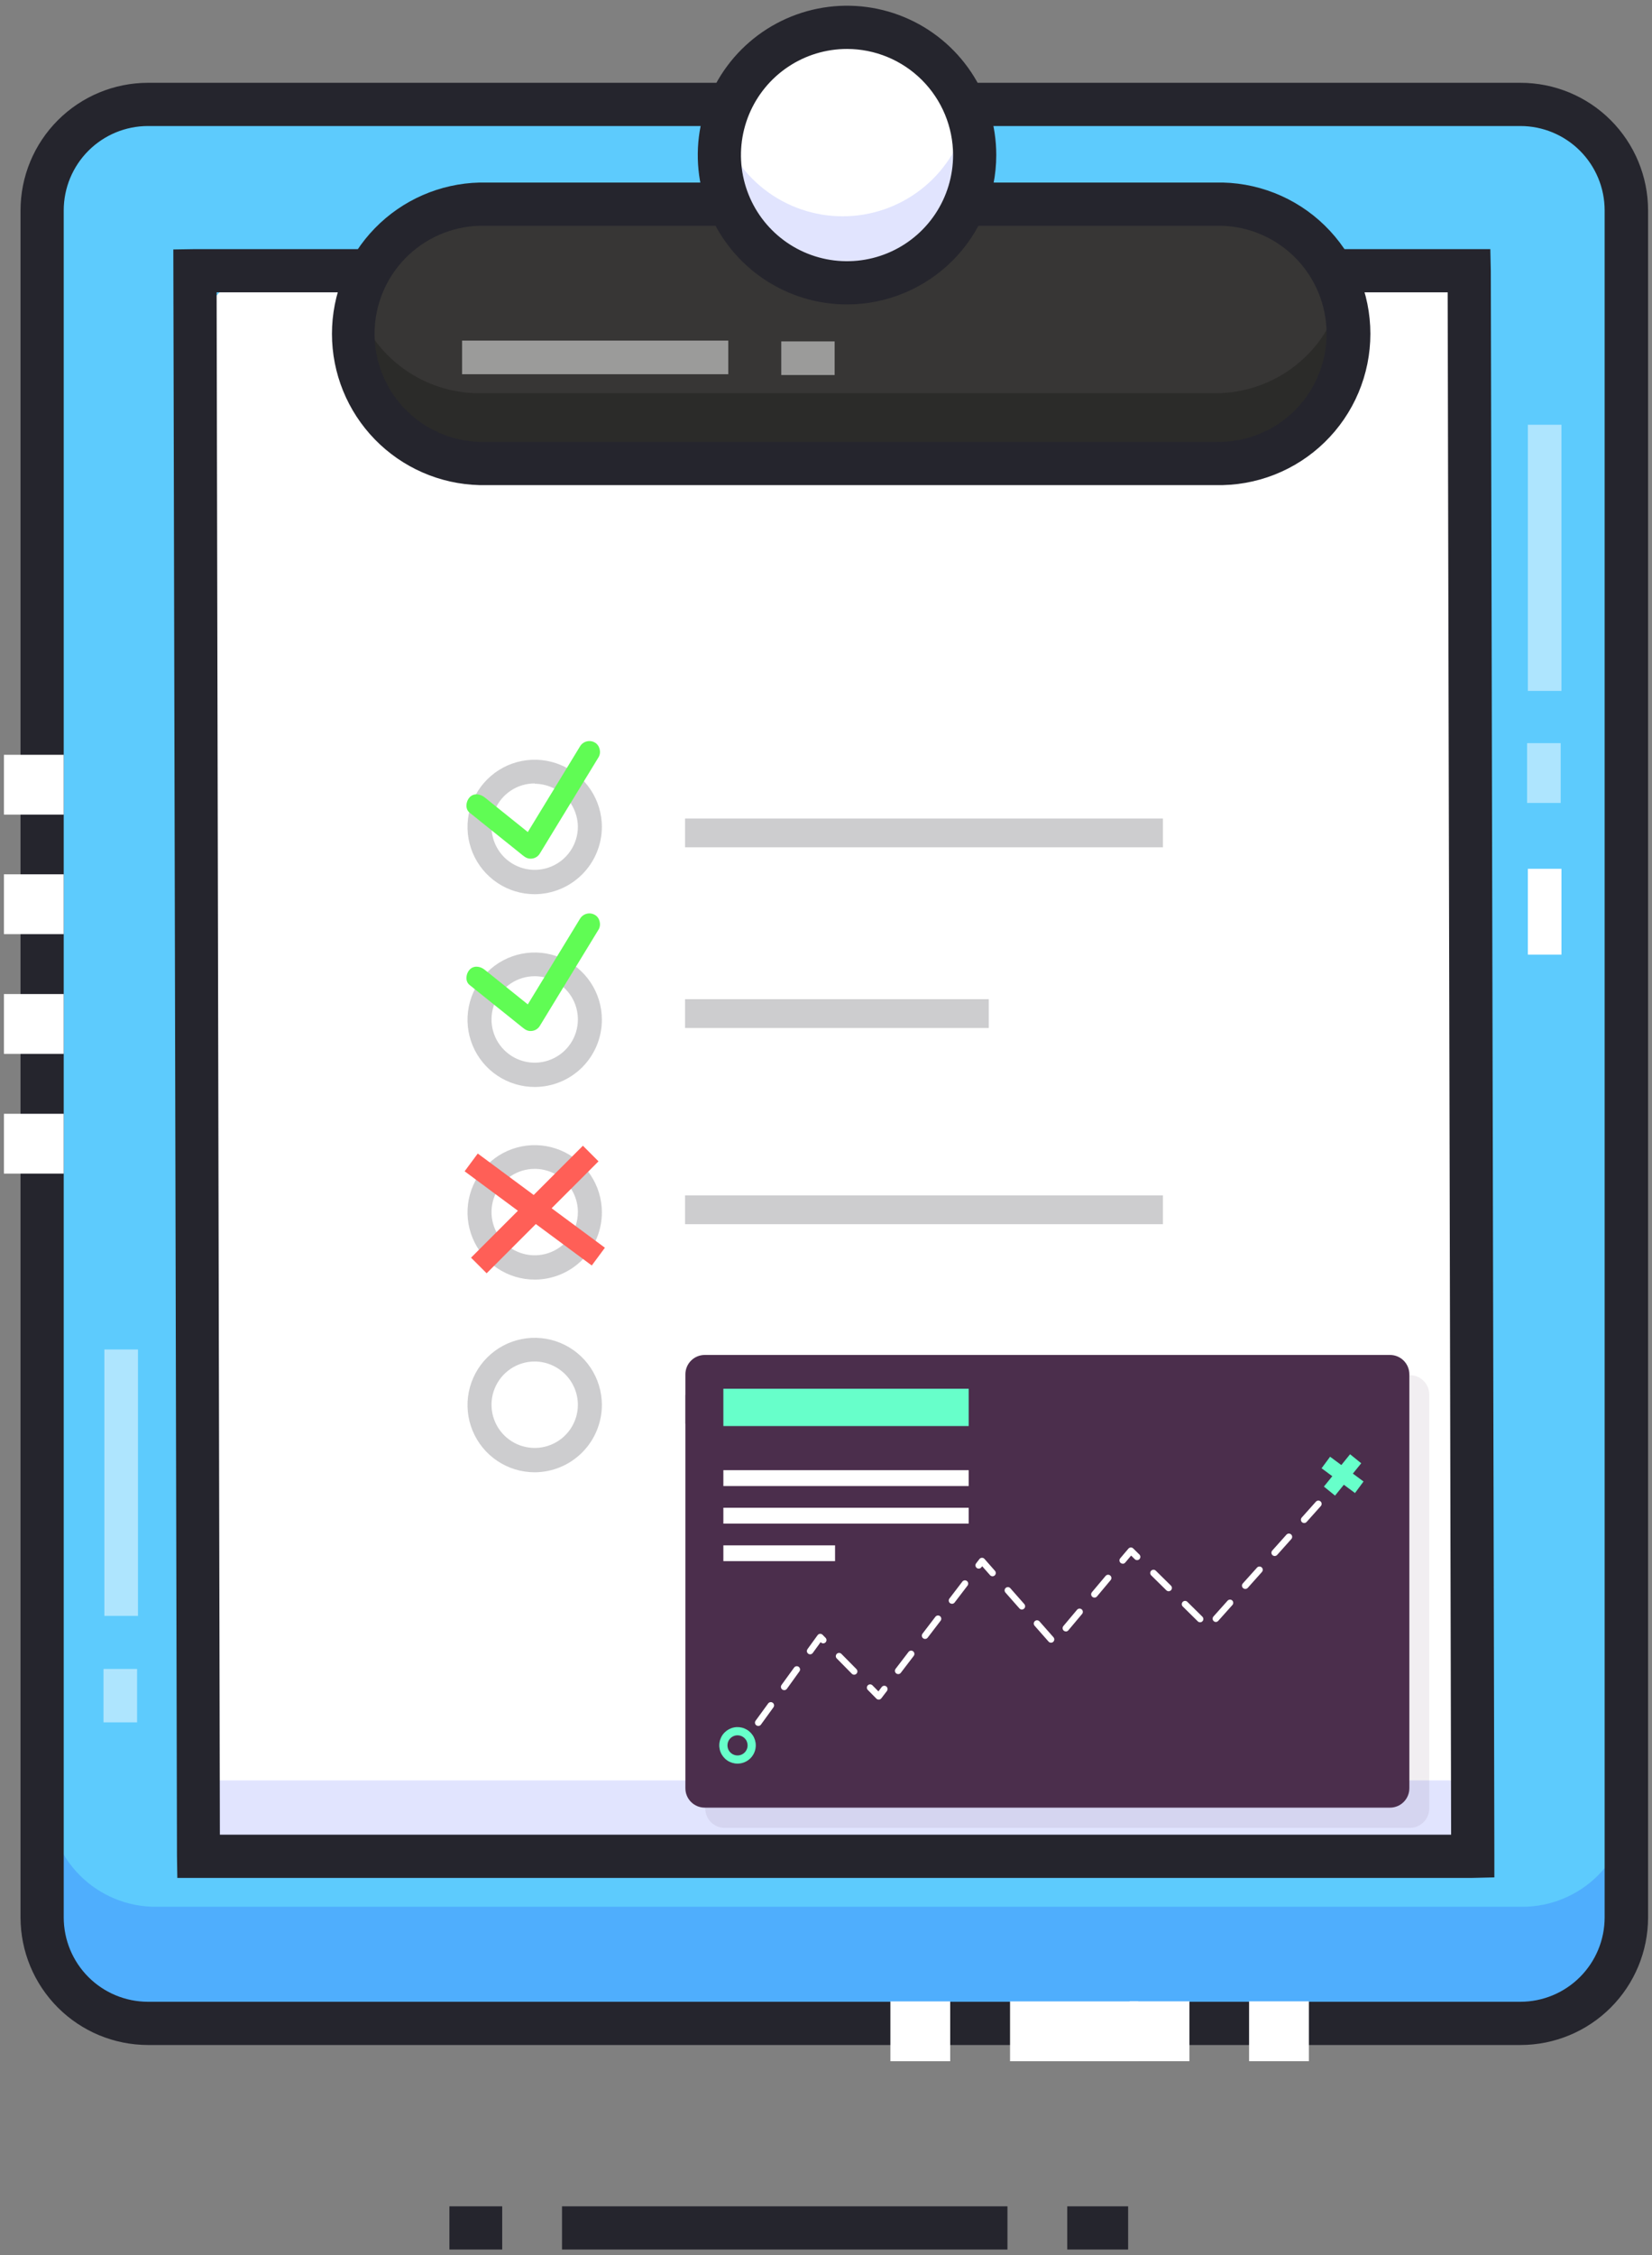 <svg width="173" height="236" viewBox="0 0 173 236" fill="none" xmlns="http://www.w3.org/2000/svg">
<rect x="0" y="0" width="173" height="236" fill="#808080" stroke="none"/>
<g clip-path="url(#clip0_13_7460)">
<path d="M159.155 9.569H16.026C9.839 9.569 4.824 14.585 4.824 20.771V199.04C4.824 205.227 9.839 210.243 16.026 210.243H159.155C165.342 210.243 170.358 205.227 170.358 199.04V20.771C170.358 14.585 165.342 9.569 159.155 9.569Z" fill="#5DCBFD"/>
<path d="M170.624 188.331V200.261C170.623 203.232 169.442 206.08 167.341 208.179C165.24 210.279 162.392 211.459 159.422 211.459H16.287C13.317 211.459 10.469 210.279 8.369 208.179C6.27 206.079 5.09 203.231 5.09 200.261V188.331C5.089 189.801 5.378 191.258 5.941 192.617C6.503 193.976 7.328 195.211 8.368 196.251C9.407 197.292 10.642 198.117 12.001 198.68C13.36 199.243 14.816 199.533 16.287 199.533H159.422C162.393 199.533 165.242 198.352 167.343 196.252C169.444 194.151 170.624 191.302 170.624 188.331Z" fill="#4FAEFD"/>
<path d="M159.246 213.997H15.488C11.951 213.991 8.561 212.584 6.061 210.082C3.56 207.581 2.154 204.19 2.15 200.653V22.008C2.154 18.471 3.56 15.08 6.061 12.579C8.561 10.078 11.951 8.67 15.488 8.665H159.221C162.763 8.662 166.161 10.066 168.668 12.568C171.174 15.07 172.585 18.466 172.589 22.008V200.653C172.585 204.191 171.178 207.583 168.676 210.084C166.175 212.585 162.784 213.993 159.246 213.997ZM15.488 13.188C13.15 13.192 10.91 14.122 9.257 15.776C7.605 17.429 6.676 19.67 6.673 22.008V200.653C6.676 202.991 7.605 205.232 9.257 206.885C10.91 208.539 13.15 209.469 15.488 209.473H159.221C161.559 209.471 163.801 208.541 165.455 206.887C167.108 205.234 168.038 202.992 168.041 200.653V22.008C168.038 19.669 167.108 17.427 165.455 15.774C163.801 14.12 161.559 13.19 159.221 13.188H15.488Z" fill="#25252D"/>
<path d="M87.897 108.881C87.564 108.881 87.244 108.748 87.009 108.513C86.773 108.277 86.641 107.957 86.641 107.624V78.36C86.641 78.027 86.773 77.707 87.009 77.472C87.244 77.236 87.564 77.103 87.897 77.103C88.23 77.103 88.55 77.236 88.785 77.472C89.021 77.707 89.153 78.027 89.153 78.36V107.644C89.148 107.974 89.014 108.288 88.778 108.52C88.543 108.751 88.227 108.881 87.897 108.881Z" fill="white"/>
<path d="M87.897 123.083C87.564 123.083 87.244 122.951 87.009 122.715C86.773 122.48 86.641 122.16 86.641 121.827V115.686C86.641 115.352 86.773 115.033 87.009 114.797C87.244 114.562 87.564 114.429 87.897 114.429C88.23 114.429 88.55 114.562 88.785 114.797C89.021 115.033 89.153 115.352 89.153 115.686V121.832C89.152 122.164 89.019 122.483 88.784 122.717C88.548 122.952 88.23 123.083 87.897 123.083Z" fill="white"/>
<path d="M87.897 132.089C87.564 132.089 87.244 131.956 87.009 131.721C86.773 131.485 86.641 131.166 86.641 130.832V129.038C86.641 128.705 86.773 128.385 87.009 128.15C87.244 127.914 87.564 127.782 87.897 127.782C88.23 127.782 88.55 127.914 88.785 128.15C89.021 128.385 89.153 128.705 89.153 129.038V130.832C89.153 131.166 89.021 131.485 88.785 131.721C88.55 131.956 88.23 132.089 87.897 132.089Z" fill="white"/>
<path d="M87.937 102.684C87.772 102.685 87.609 102.653 87.456 102.59C87.303 102.527 87.164 102.434 87.047 102.318C86.931 102.201 86.838 102.062 86.775 101.909C86.712 101.757 86.68 101.593 86.681 101.428V72.168C86.681 71.835 86.813 71.516 87.049 71.28C87.284 71.044 87.604 70.912 87.937 70.912C88.271 70.912 88.59 71.044 88.826 71.28C89.061 71.516 89.194 71.835 89.194 72.168V101.428C89.194 101.593 89.162 101.757 89.1 101.909C89.037 102.062 88.944 102.201 88.827 102.318C88.71 102.434 88.572 102.527 88.419 102.59C88.266 102.653 88.103 102.685 87.937 102.684Z" fill="white"/>
<path d="M87.857 112.449C87.524 112.449 87.204 112.316 86.969 112.081C86.733 111.845 86.6 111.526 86.6 111.192V107.257C86.6 106.924 86.733 106.605 86.969 106.369C87.204 106.133 87.524 106.001 87.857 106.001C88.19 106.001 88.51 106.133 88.745 106.369C88.981 106.605 89.113 106.924 89.113 107.257V111.192C89.113 111.526 88.981 111.845 88.745 112.081C88.51 112.316 88.19 112.449 87.857 112.449Z" fill="white"/>
<path d="M145.938 189.597H30.188C25.313 189.597 21.353 187.356 21.343 182.2L21.016 35.562C21.014 34.614 21.198 33.675 21.558 32.798C21.919 31.922 22.449 31.125 23.118 30.453C23.787 29.781 24.581 29.248 25.456 28.884C26.332 28.52 27.27 28.331 28.218 28.33H147.235C149.144 28.331 150.976 29.09 152.327 30.439C153.679 31.787 154.441 33.617 154.446 35.527L154.783 180.22C154.793 185.396 150.833 189.597 145.938 189.597Z" fill="white"/>
<path d="M153.436 192.406L21.855 192.879L21.479 186.31H154.919L153.436 192.406Z" fill="#E1E4FE"/>
<path d="M154.195 196.512H18.569L18.533 194.216L18.151 26.104L20.453 26.068H156.07L156.12 28.35L156.492 194.196V196.457L154.195 196.512ZM23.026 191.989H151.964L151.602 30.591H22.685L23.026 191.989Z" fill="#25252D"/>
<path d="M121.78 85.652H71.74V88.668H121.78V85.652Z" fill="#CDCDCF"/>
<path d="M103.547 104.559H71.74V107.574H103.547V104.559Z" fill="#CDCDCF"/>
<path d="M121.78 125.088H71.74V128.104H121.78V125.088Z" fill="#CDCDCF"/>
<path d="M103.547 145.975H71.74V148.99H103.547V145.975Z" fill="#CDCDCF"/>
<path d="M127.278 21.359H50.2C42.706 21.359 36.631 27.434 36.631 34.929C36.631 42.423 42.706 48.498 50.2 48.498H127.278C134.772 48.498 140.847 42.423 140.847 34.929C140.847 27.434 134.772 21.359 127.278 21.359Z" fill="#373635"/>
<path opacity="0.5" d="M140.847 33.798C140.847 37.397 139.417 40.848 136.873 43.393C134.328 45.937 130.877 47.367 127.278 47.367H50.2C48.153 47.371 46.131 46.912 44.286 46.022C42.442 45.133 40.824 43.837 39.553 42.232C38.281 40.627 37.391 38.755 36.947 36.756C36.504 34.757 36.519 32.684 36.993 30.692C37.694 33.668 39.379 36.321 41.777 38.219C44.174 40.117 47.142 41.15 50.2 41.15H127.273C130.332 41.151 133.301 40.119 135.699 38.221C138.097 36.322 139.784 33.669 140.485 30.692C140.726 31.71 140.847 32.752 140.847 33.798Z" fill="#21201F"/>
<path d="M127.273 50.764H50.2C46.07 50.66 42.145 48.947 39.261 45.989C36.377 43.032 34.763 39.064 34.763 34.933C34.763 30.803 36.377 26.835 39.261 23.878C42.145 20.92 46.07 19.207 50.2 19.103H127.273C129.385 19.049 131.487 19.42 133.454 20.191C135.422 20.963 137.215 22.12 138.727 23.596C140.24 25.071 141.443 26.834 142.264 28.781C143.085 30.729 143.508 32.82 143.508 34.933C143.508 37.047 143.085 39.138 142.264 41.086C141.443 43.033 140.24 44.796 138.727 46.271C137.215 47.746 135.422 48.904 133.454 49.676C131.487 50.447 129.385 50.817 127.273 50.764ZM50.2 23.626C47.259 23.713 44.468 24.943 42.419 27.054C40.37 29.165 39.224 31.991 39.224 34.933C39.224 37.875 40.37 40.702 42.419 42.813C44.468 44.924 47.259 46.153 50.2 46.241H127.273C128.786 46.286 130.293 46.027 131.705 45.479C133.116 44.931 134.403 44.105 135.489 43.051C136.576 41.996 137.439 40.735 138.029 39.34C138.619 37.946 138.923 36.447 138.923 34.933C138.923 33.419 138.619 31.921 138.029 30.526C137.439 29.132 136.576 27.87 135.489 26.816C134.403 25.761 133.116 24.936 131.705 24.388C130.293 23.84 128.786 23.581 127.273 23.626H50.2Z" fill="#25252D"/>
<path d="M55.995 93.573C54.603 93.573 53.243 93.16 52.086 92.387C50.928 91.614 50.027 90.515 49.494 89.229C48.962 87.944 48.822 86.529 49.094 85.164C49.365 83.799 50.035 82.546 51.019 81.562C52.003 80.578 53.257 79.908 54.622 79.636C55.987 79.365 57.401 79.504 58.687 80.037C59.973 80.569 61.072 81.471 61.845 82.628C62.618 83.785 63.03 85.145 63.03 86.537C63.022 88.4 62.279 90.185 60.961 91.503C59.643 92.821 57.858 93.565 55.995 93.573ZM55.995 81.979C55.1 81.979 54.225 82.244 53.482 82.741C52.738 83.238 52.158 83.944 51.816 84.771C51.473 85.597 51.384 86.507 51.558 87.384C51.733 88.261 52.164 89.067 52.796 89.7C53.429 90.332 54.235 90.763 55.112 90.938C55.989 91.112 56.899 91.023 57.725 90.68C58.552 90.338 59.258 89.758 59.755 89.015C60.252 88.271 60.517 87.396 60.517 86.502C60.5 85.311 60.017 84.174 59.172 83.335C58.326 82.496 57.186 82.022 55.995 82.014V81.979Z" fill="#CDCDCF"/>
<path d="M55.995 113.746C54.603 113.746 53.243 113.333 52.086 112.56C50.928 111.787 50.027 110.688 49.494 109.402C48.962 108.117 48.822 106.702 49.094 105.337C49.365 103.972 50.035 102.719 51.019 101.735C52.003 100.751 53.257 100.081 54.622 99.809C55.987 99.537 57.401 99.677 58.687 100.209C59.973 100.742 61.072 101.644 61.845 102.801C62.618 103.958 63.03 105.318 63.03 106.71C63.03 107.634 62.848 108.549 62.495 109.402C62.141 110.256 61.623 111.031 60.97 111.685C60.316 112.338 59.541 112.856 58.687 113.21C57.833 113.564 56.918 113.746 55.995 113.746ZM55.995 102.156C55.1 102.156 54.225 102.422 53.482 102.919C52.738 103.416 52.158 104.122 51.816 104.949C51.473 105.775 51.384 106.685 51.558 107.562C51.733 108.439 52.164 109.245 52.796 109.878C53.429 110.51 54.235 110.941 55.112 111.116C55.989 111.29 56.899 111.201 57.725 110.858C58.552 110.516 59.258 109.936 59.755 109.192C60.252 108.449 60.517 107.574 60.517 106.68C60.517 105.48 60.041 104.329 59.193 103.481C58.344 102.633 57.194 102.156 55.995 102.156Z" fill="#CDCDCF"/>
<path d="M55.995 133.903C54.603 133.903 53.243 133.491 52.086 132.718C50.928 131.944 50.027 130.846 49.494 129.56C48.962 128.274 48.822 126.86 49.094 125.495C49.365 124.13 50.035 122.876 51.019 121.892C52.003 120.908 53.257 120.238 54.622 119.967C55.987 119.695 57.401 119.835 58.687 120.367C59.973 120.9 61.072 121.801 61.845 122.958C62.618 124.116 63.03 125.476 63.03 126.867C63.03 128.733 62.289 130.523 60.97 131.843C59.65 133.162 57.861 133.903 55.995 133.903ZM55.995 122.314C55.1 122.314 54.225 122.579 53.482 123.076C52.738 123.573 52.158 124.28 51.816 125.106C51.473 125.933 51.384 126.842 51.558 127.72C51.733 128.597 52.164 129.403 52.796 130.036C53.429 130.668 54.235 131.099 55.112 131.273C55.989 131.448 56.899 131.358 57.725 131.016C58.552 130.674 59.258 130.094 59.755 129.35C60.252 128.606 60.517 127.732 60.517 126.837C60.517 125.638 60.041 124.487 59.193 123.639C58.344 122.791 57.194 122.314 55.995 122.314Z" fill="#CDCDCF"/>
<path d="M55.995 154.066C54.603 154.066 53.243 153.654 52.086 152.881C50.928 152.108 50.027 151.009 49.494 149.723C48.962 148.437 48.822 147.023 49.094 145.658C49.365 144.293 50.035 143.039 51.019 142.055C52.003 141.071 53.257 140.401 54.622 140.13C55.987 139.858 57.401 139.998 58.687 140.53C59.973 141.063 61.072 141.965 61.845 143.122C62.618 144.279 63.03 145.639 63.03 147.031C63.022 148.894 62.279 150.679 60.961 151.997C59.643 153.315 57.858 154.058 55.995 154.066ZM55.995 142.472C55.1 142.472 54.225 142.738 53.482 143.235C52.738 143.732 52.158 144.438 51.816 145.264C51.473 146.091 51.384 147 51.558 147.878C51.733 148.755 52.164 149.561 52.796 150.194C53.429 150.826 54.235 151.257 55.112 151.431C55.989 151.606 56.899 151.516 57.725 151.174C58.552 150.832 59.258 150.252 59.755 149.508C60.252 148.764 60.517 147.89 60.517 146.995C60.51 145.798 60.031 144.652 59.184 143.806C58.337 142.959 57.192 142.48 55.995 142.472Z" fill="#CDCDCF"/>
<path d="M88.701 29.597C96.084 29.597 102.069 23.611 102.069 16.229C102.069 8.845 96.084 2.86 88.701 2.86C81.318 2.86 75.333 8.845 75.333 16.229C75.333 23.611 81.318 29.597 88.701 29.597Z" fill="white"/>
<path d="M101.607 15.861C101.611 17.76 101.211 19.638 100.433 21.37C99.655 23.102 98.517 24.648 97.095 25.906C95.673 27.164 93.999 28.104 92.185 28.665C90.371 29.225 88.458 29.393 86.575 29.157C84.691 28.92 82.879 28.285 81.259 27.294C79.64 26.303 78.251 24.978 77.183 23.407C76.116 21.837 75.395 20.058 75.069 18.187C74.743 16.317 74.82 14.398 75.293 12.56C76.025 15.44 77.697 17.995 80.043 19.819C82.389 21.643 85.277 22.634 88.249 22.634C91.221 22.634 94.109 21.643 96.455 19.819C98.801 17.995 100.473 15.44 101.205 12.56C101.477 13.639 101.612 14.748 101.607 15.861Z" fill="#E1E4FE"/>
<path d="M88.701 31.858C85.61 31.858 82.588 30.941 80.018 29.224C77.448 27.506 75.444 25.066 74.261 22.21C73.078 19.354 72.769 16.211 73.372 13.179C73.975 10.147 75.463 7.362 77.649 5.176C79.835 2.991 82.62 1.502 85.652 0.899C88.684 0.296 91.826 0.605 94.682 1.788C97.538 2.971 99.979 4.975 101.697 7.545C103.414 10.115 104.331 13.137 104.331 16.228C104.327 20.372 102.679 24.346 99.749 27.276C96.818 30.206 92.845 31.854 88.701 31.858ZM88.701 5.122C86.504 5.122 84.357 5.773 82.531 6.994C80.704 8.214 79.281 9.949 78.44 11.978C77.599 14.008 77.379 16.241 77.808 18.395C78.237 20.55 79.294 22.529 80.848 24.082C82.401 25.635 84.38 26.693 86.534 27.122C88.689 27.55 90.922 27.33 92.951 26.489C94.981 25.649 96.716 24.225 97.936 22.399C99.156 20.572 99.808 18.425 99.808 16.228C99.804 13.284 98.632 10.461 96.55 8.379C94.468 6.297 91.646 5.126 88.701 5.122Z" fill="#25252D"/>
<path opacity="0.5" d="M163.518 44.447H160V72.299H163.518V44.447Z" fill="white"/>
<path opacity="0.5" d="M163.437 77.767H159.919V84.024H163.437V77.767Z" fill="white"/>
<path d="M163.518 90.914H160V99.895H163.518V90.914Z" fill="white"/>
<path d="M105.502 230.878H58.854V235.401H105.502V230.878Z" fill="#25252D"/>
<path d="M52.592 230.878H47.064V235.401H52.592V230.878Z" fill="#25252D"/>
<path d="M118.141 230.878H111.764V235.401H118.141V230.878Z" fill="#25252D"/>
<path d="M6.673 78.983H0.411V85.245H6.673V78.983Z" fill="white"/>
<path d="M6.673 91.492H0.411V97.754H6.673V91.492Z" fill="white"/>
<path d="M6.673 104.021H0.411V110.283H6.673V104.021Z" fill="white"/>
<path d="M6.673 116.55H0.411V122.812H6.673V116.55Z" fill="white"/>
<path d="M137.068 215.69V209.428H130.806V215.69H137.068Z" fill="white"/>
<path d="M124.559 215.69V209.428H118.297V215.69H124.559Z" fill="white"/>
<path d="M119.197 215.696V209.434H105.773V215.696H119.197Z" fill="white"/>
<path d="M99.506 215.696V209.434H93.244V215.696H99.506Z" fill="white"/>
<path opacity="0.5" d="M14.448 141.215H10.93V169.092H14.448V141.215Z" fill="white"/>
<path opacity="0.5" d="M14.357 174.646H10.839V180.234H14.357V174.646Z" fill="white"/>
<path opacity="0.5" d="M76.268 35.642H48.391V39.16H76.268V35.642Z" fill="white"/>
<path opacity="0.5" d="M87.405 35.727H81.816V39.245H87.405V35.727Z" fill="white"/>
<g clip-path="url(#clip1_13_7460)">
<path opacity="0.08" d="M147.646 143.903H75.884C74.765 143.903 73.858 144.811 73.858 145.93V189.249C73.858 190.368 74.765 191.275 75.884 191.275H147.646C148.765 191.275 149.672 190.368 149.672 189.249V145.93C149.672 144.811 148.765 143.903 147.646 143.903Z" fill="#4B2E4C"/>
<path d="M145.563 141.788H73.801C72.682 141.788 71.775 142.695 71.775 143.814V187.133C71.775 188.252 72.682 189.159 73.801 189.159H145.563C146.682 189.159 147.589 188.252 147.589 187.133V143.814C147.589 142.695 146.682 141.788 145.563 141.788Z" fill="#4B2E4C"/>
<path d="M101.442 145.321H75.752V149.228H101.442V145.321Z" fill="#67FFCA"/>
<path d="M101.442 153.846H75.752V155.507H101.442V153.846Z" fill="white"/>
<path d="M101.442 157.776H75.752V159.437H101.442V157.776Z" fill="white"/>
<path d="M87.448 161.712H75.752V163.363H87.448V161.712Z" fill="white"/>
<path d="M77.233 184.553C76.855 184.553 76.486 184.441 76.172 184.23C75.858 184.02 75.613 183.721 75.468 183.372C75.324 183.023 75.286 182.639 75.36 182.268C75.434 181.897 75.616 181.557 75.884 181.29C76.151 181.023 76.492 180.841 76.862 180.767C77.233 180.693 77.618 180.731 77.967 180.876C78.316 181.021 78.614 181.266 78.824 181.58C79.034 181.894 79.146 182.264 79.146 182.642C79.146 183.149 78.944 183.635 78.585 183.994C78.227 184.352 77.74 184.553 77.233 184.553ZM77.233 181.589C77.025 181.59 76.821 181.652 76.648 181.768C76.474 181.884 76.34 182.049 76.26 182.242C76.181 182.434 76.16 182.646 76.201 182.851C76.242 183.055 76.343 183.243 76.49 183.39C76.638 183.537 76.826 183.638 77.031 183.678C77.235 183.718 77.447 183.697 77.64 183.617C77.832 183.537 77.997 183.401 78.112 183.228C78.228 183.054 78.289 182.85 78.289 182.642C78.289 182.503 78.262 182.366 78.209 182.238C78.156 182.11 78.078 181.994 77.98 181.896C77.881 181.799 77.765 181.721 77.637 181.668C77.509 181.616 77.372 181.589 77.233 181.589Z" fill="#67FFCA"/>
<path d="M79.403 180.609C79.331 180.609 79.261 180.586 79.203 180.543C79.129 180.49 79.08 180.41 79.065 180.32C79.051 180.231 79.073 180.139 79.126 180.065L80.434 178.27C80.459 178.232 80.492 178.199 80.531 178.173C80.569 178.148 80.613 178.131 80.658 178.122C80.704 178.114 80.75 178.115 80.795 178.125C80.84 178.135 80.883 178.155 80.92 178.182C80.958 178.209 80.989 178.243 81.013 178.283C81.037 178.322 81.053 178.366 81.059 178.412C81.066 178.458 81.063 178.504 81.05 178.549C81.038 178.593 81.018 178.635 80.989 178.672L79.681 180.477C79.648 180.519 79.606 180.553 79.558 180.576C79.51 180.598 79.457 180.61 79.403 180.609ZM92.024 177.856C91.978 177.856 91.933 177.847 91.891 177.83C91.849 177.812 91.811 177.787 91.778 177.754L90.891 176.854C90.856 176.823 90.829 176.785 90.81 176.743C90.791 176.7 90.78 176.655 90.779 176.608C90.778 176.562 90.787 176.516 90.805 176.473C90.822 176.43 90.848 176.391 90.881 176.358C90.914 176.325 90.953 176.3 90.996 176.283C91.04 176.266 91.086 176.258 91.132 176.259C91.179 176.26 91.224 176.271 91.266 176.291C91.309 176.31 91.346 176.338 91.377 176.373L91.989 176.992L92.332 176.539C92.387 176.467 92.469 176.419 92.559 176.407C92.65 176.395 92.741 176.419 92.813 176.475C92.885 176.53 92.933 176.612 92.945 176.702C92.957 176.792 92.933 176.883 92.877 176.956L92.291 177.722C92.261 177.761 92.224 177.793 92.18 177.816C92.137 177.839 92.09 177.852 92.041 177.856H92.024ZM82.12 176.863C82.057 176.863 81.995 176.846 81.941 176.813C81.887 176.78 81.843 176.732 81.814 176.676C81.785 176.619 81.773 176.556 81.778 176.493C81.783 176.43 81.805 176.369 81.843 176.318L83.152 174.514C83.178 174.475 83.211 174.442 83.249 174.416C83.288 174.39 83.332 174.373 83.378 174.364C83.423 174.356 83.47 174.357 83.516 174.367C83.561 174.377 83.604 174.397 83.642 174.424C83.679 174.451 83.711 174.486 83.735 174.526C83.758 174.566 83.774 174.611 83.78 174.657C83.786 174.703 83.782 174.75 83.77 174.795C83.757 174.839 83.735 174.881 83.706 174.917L82.403 176.728C82.37 176.771 82.327 176.806 82.278 176.83C82.229 176.853 82.175 176.865 82.12 176.863ZM89.447 175.248C89.402 175.248 89.357 175.239 89.315 175.222C89.273 175.205 89.236 175.179 89.204 175.147L87.639 173.561C87.604 173.53 87.577 173.492 87.558 173.45C87.539 173.407 87.528 173.362 87.527 173.315C87.526 173.269 87.535 173.223 87.553 173.18C87.57 173.137 87.596 173.098 87.629 173.065C87.662 173.032 87.701 173.007 87.745 172.99C87.788 172.973 87.834 172.964 87.88 172.966C87.927 172.967 87.972 172.978 88.015 172.998C88.057 173.017 88.094 173.045 88.125 173.08L89.692 174.665C89.74 174.714 89.772 174.775 89.784 174.841C89.797 174.907 89.79 174.976 89.763 175.038C89.737 175.1 89.693 175.154 89.637 175.191C89.581 175.228 89.515 175.248 89.447 175.248ZM94.06 175.185C93.985 175.185 93.912 175.16 93.853 175.114C93.781 175.059 93.733 174.978 93.721 174.888C93.709 174.798 93.733 174.707 93.788 174.634L95.142 172.864C95.197 172.791 95.279 172.744 95.369 172.732C95.459 172.72 95.55 172.744 95.623 172.799C95.695 172.855 95.742 172.936 95.754 173.026C95.766 173.117 95.742 173.208 95.687 173.28L94.333 175.051C94.301 175.093 94.259 175.127 94.212 175.15C94.165 175.173 94.113 175.185 94.06 175.185ZM84.838 173.116C84.775 173.115 84.713 173.098 84.659 173.064C84.606 173.031 84.562 172.984 84.534 172.928C84.505 172.872 84.493 172.809 84.498 172.746C84.503 172.683 84.525 172.623 84.561 172.572L85.621 171.11C85.65 171.07 85.688 171.036 85.731 171.012C85.775 170.988 85.823 170.973 85.873 170.969C85.922 170.966 85.972 170.973 86.019 170.99C86.065 171.008 86.107 171.035 86.142 171.071L86.439 171.372C86.473 171.404 86.5 171.442 86.519 171.484C86.539 171.526 86.549 171.572 86.55 171.618C86.551 171.665 86.542 171.711 86.525 171.754C86.507 171.797 86.481 171.836 86.448 171.869C86.415 171.901 86.376 171.927 86.333 171.944C86.289 171.961 86.243 171.969 86.197 171.968C86.15 171.966 86.105 171.956 86.063 171.936C86.02 171.916 85.983 171.889 85.952 171.854L85.938 171.84L85.115 172.973C85.084 173.017 85.042 173.053 84.993 173.078C84.945 173.103 84.892 173.116 84.838 173.116ZM110.064 171.899C110.016 171.898 109.968 171.888 109.923 171.868C109.879 171.848 109.839 171.819 109.807 171.782L108.333 170.111C108.278 170.042 108.251 169.954 108.258 169.866C108.266 169.778 108.307 169.696 108.374 169.638C108.44 169.58 108.526 169.549 108.614 169.553C108.703 169.557 108.786 169.594 108.847 169.658L110.322 171.329C110.381 171.398 110.412 171.487 110.406 171.577C110.4 171.668 110.359 171.753 110.291 171.813C110.228 171.868 110.148 171.898 110.064 171.899ZM96.877 171.506C96.813 171.506 96.75 171.488 96.696 171.454C96.642 171.421 96.598 171.372 96.57 171.315C96.542 171.258 96.53 171.194 96.536 171.131C96.542 171.067 96.566 171.007 96.604 170.956L97.957 169.185C98.012 169.113 98.094 169.065 98.184 169.053C98.274 169.041 98.365 169.065 98.438 169.121C98.51 169.176 98.557 169.258 98.569 169.348C98.581 169.438 98.557 169.529 98.502 169.601L97.146 171.372C97.114 171.414 97.073 171.447 97.027 171.47C96.98 171.493 96.929 171.506 96.877 171.506ZM111.619 170.721C111.554 170.721 111.49 170.702 111.435 170.667C111.38 170.632 111.336 170.582 111.308 170.523C111.281 170.463 111.27 170.397 111.279 170.333C111.288 170.268 111.315 170.207 111.357 170.157L112.792 168.451C112.85 168.382 112.934 168.338 113.025 168.33C113.116 168.323 113.206 168.351 113.275 168.41C113.345 168.469 113.388 168.553 113.396 168.643C113.404 168.734 113.375 168.824 113.316 168.893L111.882 170.599C111.85 170.639 111.809 170.671 111.763 170.693C111.717 170.716 111.667 170.727 111.616 170.728L111.619 170.721ZM125.676 169.763C125.586 169.763 125.5 169.728 125.436 169.665L123.849 168.1C123.789 168.035 123.756 167.95 123.758 167.862C123.759 167.774 123.794 167.69 123.856 167.627C123.918 167.564 124.001 167.527 124.089 167.524C124.177 167.522 124.263 167.553 124.329 167.611L125.916 169.176C125.964 169.224 125.997 169.285 126.011 169.351C126.024 169.418 126.018 169.487 125.992 169.55C125.966 169.612 125.923 169.666 125.866 169.704C125.81 169.742 125.744 169.762 125.676 169.763ZM127.33 169.73C127.264 169.73 127.199 169.711 127.143 169.675C127.087 169.639 127.043 169.587 127.016 169.527C126.989 169.466 126.98 169.399 126.991 169.333C127.001 169.268 127.03 169.207 127.075 169.157L128.561 167.496C128.621 167.433 128.704 167.395 128.791 167.39C128.878 167.385 128.964 167.414 129.031 167.471C129.065 167.501 129.092 167.537 129.112 167.578C129.131 167.618 129.143 167.662 129.145 167.707C129.148 167.753 129.142 167.798 129.127 167.84C129.112 167.883 129.088 167.922 129.058 167.956L127.572 169.617C127.54 169.653 127.5 169.681 127.456 169.701C127.412 169.72 127.365 169.73 127.317 169.73H127.33ZM107.011 168.427C106.963 168.427 106.915 168.417 106.87 168.397C106.826 168.376 106.786 168.347 106.754 168.311L105.28 166.639C105.225 166.57 105.198 166.483 105.205 166.395C105.213 166.307 105.254 166.225 105.32 166.167C105.387 166.108 105.473 166.078 105.561 166.082C105.65 166.085 105.733 166.123 105.794 166.187L107.268 167.858C107.312 167.908 107.34 167.969 107.35 168.034C107.36 168.099 107.35 168.165 107.323 168.225C107.296 168.286 107.252 168.336 107.197 168.372C107.142 168.408 107.077 168.427 107.011 168.427ZM99.695 167.829C99.62 167.829 99.547 167.804 99.487 167.759C99.415 167.703 99.368 167.622 99.357 167.532C99.345 167.442 99.369 167.351 99.424 167.279L100.777 165.508C100.804 165.472 100.838 165.442 100.877 165.419C100.916 165.397 100.959 165.382 101.004 165.376C101.048 165.37 101.094 165.373 101.137 165.385C101.181 165.396 101.222 165.416 101.257 165.444C101.293 165.471 101.323 165.505 101.346 165.544C101.368 165.583 101.383 165.626 101.389 165.671C101.395 165.715 101.392 165.761 101.381 165.804C101.369 165.848 101.349 165.889 101.322 165.924L99.968 167.695C99.934 167.738 99.892 167.773 99.843 167.796C99.794 167.819 99.74 167.83 99.686 167.829H99.695ZM114.609 167.179C114.544 167.179 114.479 167.161 114.424 167.125C114.369 167.09 114.325 167.04 114.298 166.981C114.27 166.922 114.26 166.856 114.269 166.791C114.277 166.726 114.304 166.665 114.347 166.615L115.781 164.91C115.84 164.84 115.924 164.797 116.015 164.789C116.105 164.781 116.195 164.81 116.265 164.868C116.334 164.927 116.378 165.011 116.386 165.102C116.393 165.192 116.365 165.282 116.306 165.352L114.871 167.066C114.837 167.104 114.794 167.134 114.747 167.154C114.699 167.173 114.648 167.182 114.597 167.179H114.609ZM122.383 166.514C122.292 166.514 122.206 166.478 122.141 166.415L120.554 164.851C120.489 164.787 120.452 164.7 120.452 164.609C120.451 164.518 120.487 164.431 120.55 164.366C120.614 164.301 120.701 164.265 120.792 164.264C120.883 164.263 120.971 164.299 121.036 164.363L122.623 165.926C122.672 165.974 122.705 166.035 122.719 166.102C122.733 166.168 122.726 166.238 122.701 166.301C122.675 166.364 122.631 166.418 122.574 166.456C122.518 166.494 122.451 166.514 122.383 166.514ZM130.402 166.271C130.318 166.27 130.237 166.239 130.174 166.183C130.107 166.123 130.066 166.038 130.061 165.947C130.055 165.857 130.086 165.768 130.147 165.7L131.637 164.042C131.666 164.008 131.703 163.981 131.743 163.961C131.784 163.941 131.828 163.93 131.873 163.927C131.918 163.924 131.963 163.931 132.006 163.945C132.049 163.96 132.088 163.983 132.122 164.013C132.155 164.043 132.183 164.079 132.203 164.12C132.222 164.16 132.234 164.204 132.237 164.25C132.239 164.295 132.233 164.34 132.218 164.382C132.204 164.425 132.181 164.464 132.151 164.498L130.666 166.161C130.633 166.197 130.592 166.226 130.546 166.245C130.501 166.264 130.452 166.272 130.402 166.271ZM103.938 164.949C103.889 164.949 103.841 164.938 103.797 164.918C103.752 164.898 103.713 164.869 103.681 164.832L102.854 163.896L102.767 164.011C102.712 164.084 102.63 164.131 102.54 164.143C102.45 164.155 102.358 164.131 102.286 164.076C102.214 164.02 102.166 163.939 102.154 163.848C102.142 163.758 102.166 163.667 102.222 163.595L102.565 163.147C102.595 163.107 102.635 163.074 102.68 163.051C102.725 163.028 102.775 163.015 102.825 163.014C102.876 163.012 102.926 163.021 102.973 163.041C103.019 163.061 103.061 163.091 103.094 163.128L104.197 164.38C104.24 164.429 104.268 164.49 104.278 164.555C104.288 164.621 104.279 164.687 104.251 164.747C104.224 164.807 104.18 164.858 104.125 164.894C104.07 164.93 104.005 164.949 103.939 164.949H103.938ZM117.573 163.631C117.507 163.631 117.443 163.612 117.388 163.577C117.333 163.542 117.289 163.492 117.262 163.432C117.234 163.373 117.224 163.307 117.233 163.242C117.241 163.178 117.268 163.117 117.311 163.067L118.168 162.057C118.198 162.021 118.236 161.991 118.278 161.971C118.32 161.95 118.366 161.938 118.414 161.935C118.461 161.933 118.508 161.941 118.552 161.957C118.596 161.974 118.636 162 118.67 162.033L119.318 162.671C119.383 162.735 119.419 162.822 119.42 162.913C119.421 163.004 119.385 163.091 119.321 163.156C119.257 163.221 119.17 163.257 119.079 163.258C118.989 163.259 118.901 163.223 118.836 163.159L118.454 162.782L117.842 163.509C117.81 163.549 117.77 163.581 117.724 163.603C117.678 163.626 117.627 163.637 117.576 163.638L117.573 163.631ZM133.488 162.827C133.403 162.827 133.321 162.796 133.258 162.739C133.191 162.679 133.15 162.594 133.145 162.503C133.141 162.412 133.172 162.323 133.232 162.256L134.717 160.595C134.747 160.561 134.783 160.533 134.824 160.514C134.864 160.494 134.909 160.482 134.954 160.48C134.999 160.477 135.044 160.483 135.086 160.498C135.129 160.513 135.168 160.536 135.202 160.566C135.236 160.596 135.263 160.632 135.283 160.672C135.303 160.713 135.314 160.757 135.317 160.802C135.32 160.847 135.314 160.892 135.299 160.935C135.284 160.978 135.261 161.017 135.231 161.051L133.747 162.712C133.714 162.748 133.674 162.777 133.63 162.797C133.585 162.817 133.537 162.827 133.488 162.827ZM136.574 159.376C136.507 159.376 136.443 159.357 136.387 159.321C136.332 159.285 136.288 159.233 136.261 159.173C136.234 159.113 136.225 159.046 136.235 158.981C136.245 158.915 136.274 158.854 136.318 158.805L137.803 157.142C137.833 157.109 137.869 157.081 137.91 157.061C137.951 157.042 137.995 157.03 138.04 157.027C138.085 157.025 138.13 157.031 138.173 157.046C138.216 157.061 138.255 157.084 138.289 157.114C138.322 157.144 138.35 157.18 138.37 157.221C138.389 157.262 138.401 157.306 138.403 157.351C138.406 157.396 138.4 157.441 138.385 157.484C138.37 157.527 138.347 157.566 138.317 157.6L136.832 159.261C136.8 159.298 136.76 159.327 136.715 159.346C136.671 159.366 136.622 159.376 136.574 159.376ZM139.659 155.925C139.593 155.925 139.528 155.906 139.472 155.87C139.416 155.834 139.372 155.783 139.345 155.722C139.318 155.661 139.309 155.594 139.32 155.529C139.33 155.463 139.359 155.402 139.404 155.353L140.444 154.189C140.505 154.12 140.59 154.079 140.681 154.074C140.773 154.069 140.862 154.1 140.93 154.16C140.999 154.221 141.04 154.306 141.045 154.397C141.05 154.489 141.019 154.578 140.959 154.646L139.915 155.814C139.882 155.849 139.843 155.877 139.799 155.897C139.755 155.916 139.707 155.925 139.659 155.925Z" fill="white"/>
<path d="M139.29 152.438L138.397 153.645L141.898 156.237L142.791 155.03L139.29 152.438Z" fill="#67FFCA"/>
<path d="M142.549 153.123L141.382 152.178L138.64 155.562L139.807 156.507L142.549 153.123Z" fill="#67FFCA"/>
</g>
<path d="M50.032 120.711L48.657 122.568L61.972 132.425L63.347 130.568L50.032 120.711Z" fill="#FF5F57"/>
<path d="M49.328 131.608L50.962 133.242L62.676 121.528L61.042 119.894L49.328 131.608Z" fill="#FF5F57"/>
<path d="M62.279 77.694C62.021 77.549 61.717 77.511 61.431 77.586C61.145 77.661 60.899 77.844 60.745 78.097L58.674 81.495L55.366 86.917L55.273 87.069L51.453 84.002L50.756 83.443C50.3 83.076 49.611 82.961 49.171 83.443C48.797 83.852 48.682 84.641 49.171 85.034L54.084 88.977L54.78 89.535C55.069 89.768 55.344 89.895 55.721 89.845C55.89 89.824 56.051 89.764 56.193 89.671C56.335 89.577 56.454 89.452 56.54 89.305L58.611 85.909L61.921 80.487L62.685 79.234C62.987 78.732 62.806 77.977 62.279 77.694Z" fill="#60FC54"/>
<path d="M62.279 95.729C62.021 95.584 61.717 95.545 61.431 95.621C61.145 95.696 60.899 95.879 60.745 96.132L58.674 99.529L55.366 104.951L55.273 105.104L51.453 102.036L50.756 101.478C50.3 101.111 49.611 100.996 49.171 101.478C48.797 101.887 48.682 102.676 49.171 103.069L54.084 107.011L54.78 107.57C55.069 107.803 55.344 107.93 55.721 107.879C55.89 107.859 56.051 107.799 56.193 107.706C56.335 107.612 56.454 107.487 56.54 107.34L58.611 103.943L61.921 98.522L62.685 97.269C62.987 96.766 62.806 96.011 62.279 95.729Z" fill="#60FC54"/>
</g>
<defs>
<clipPath id="clip0_13_7460">
<rect width="172.178" height="234.802" fill="white" transform="translate(0.411 0.599)"/>
</clipPath>
<clipPath id="clip1_13_7460">
<rect width="77.897" height="94.673" fill="white" transform="translate(71.775 129.757)"/>
</clipPath>
</defs>
</svg>
